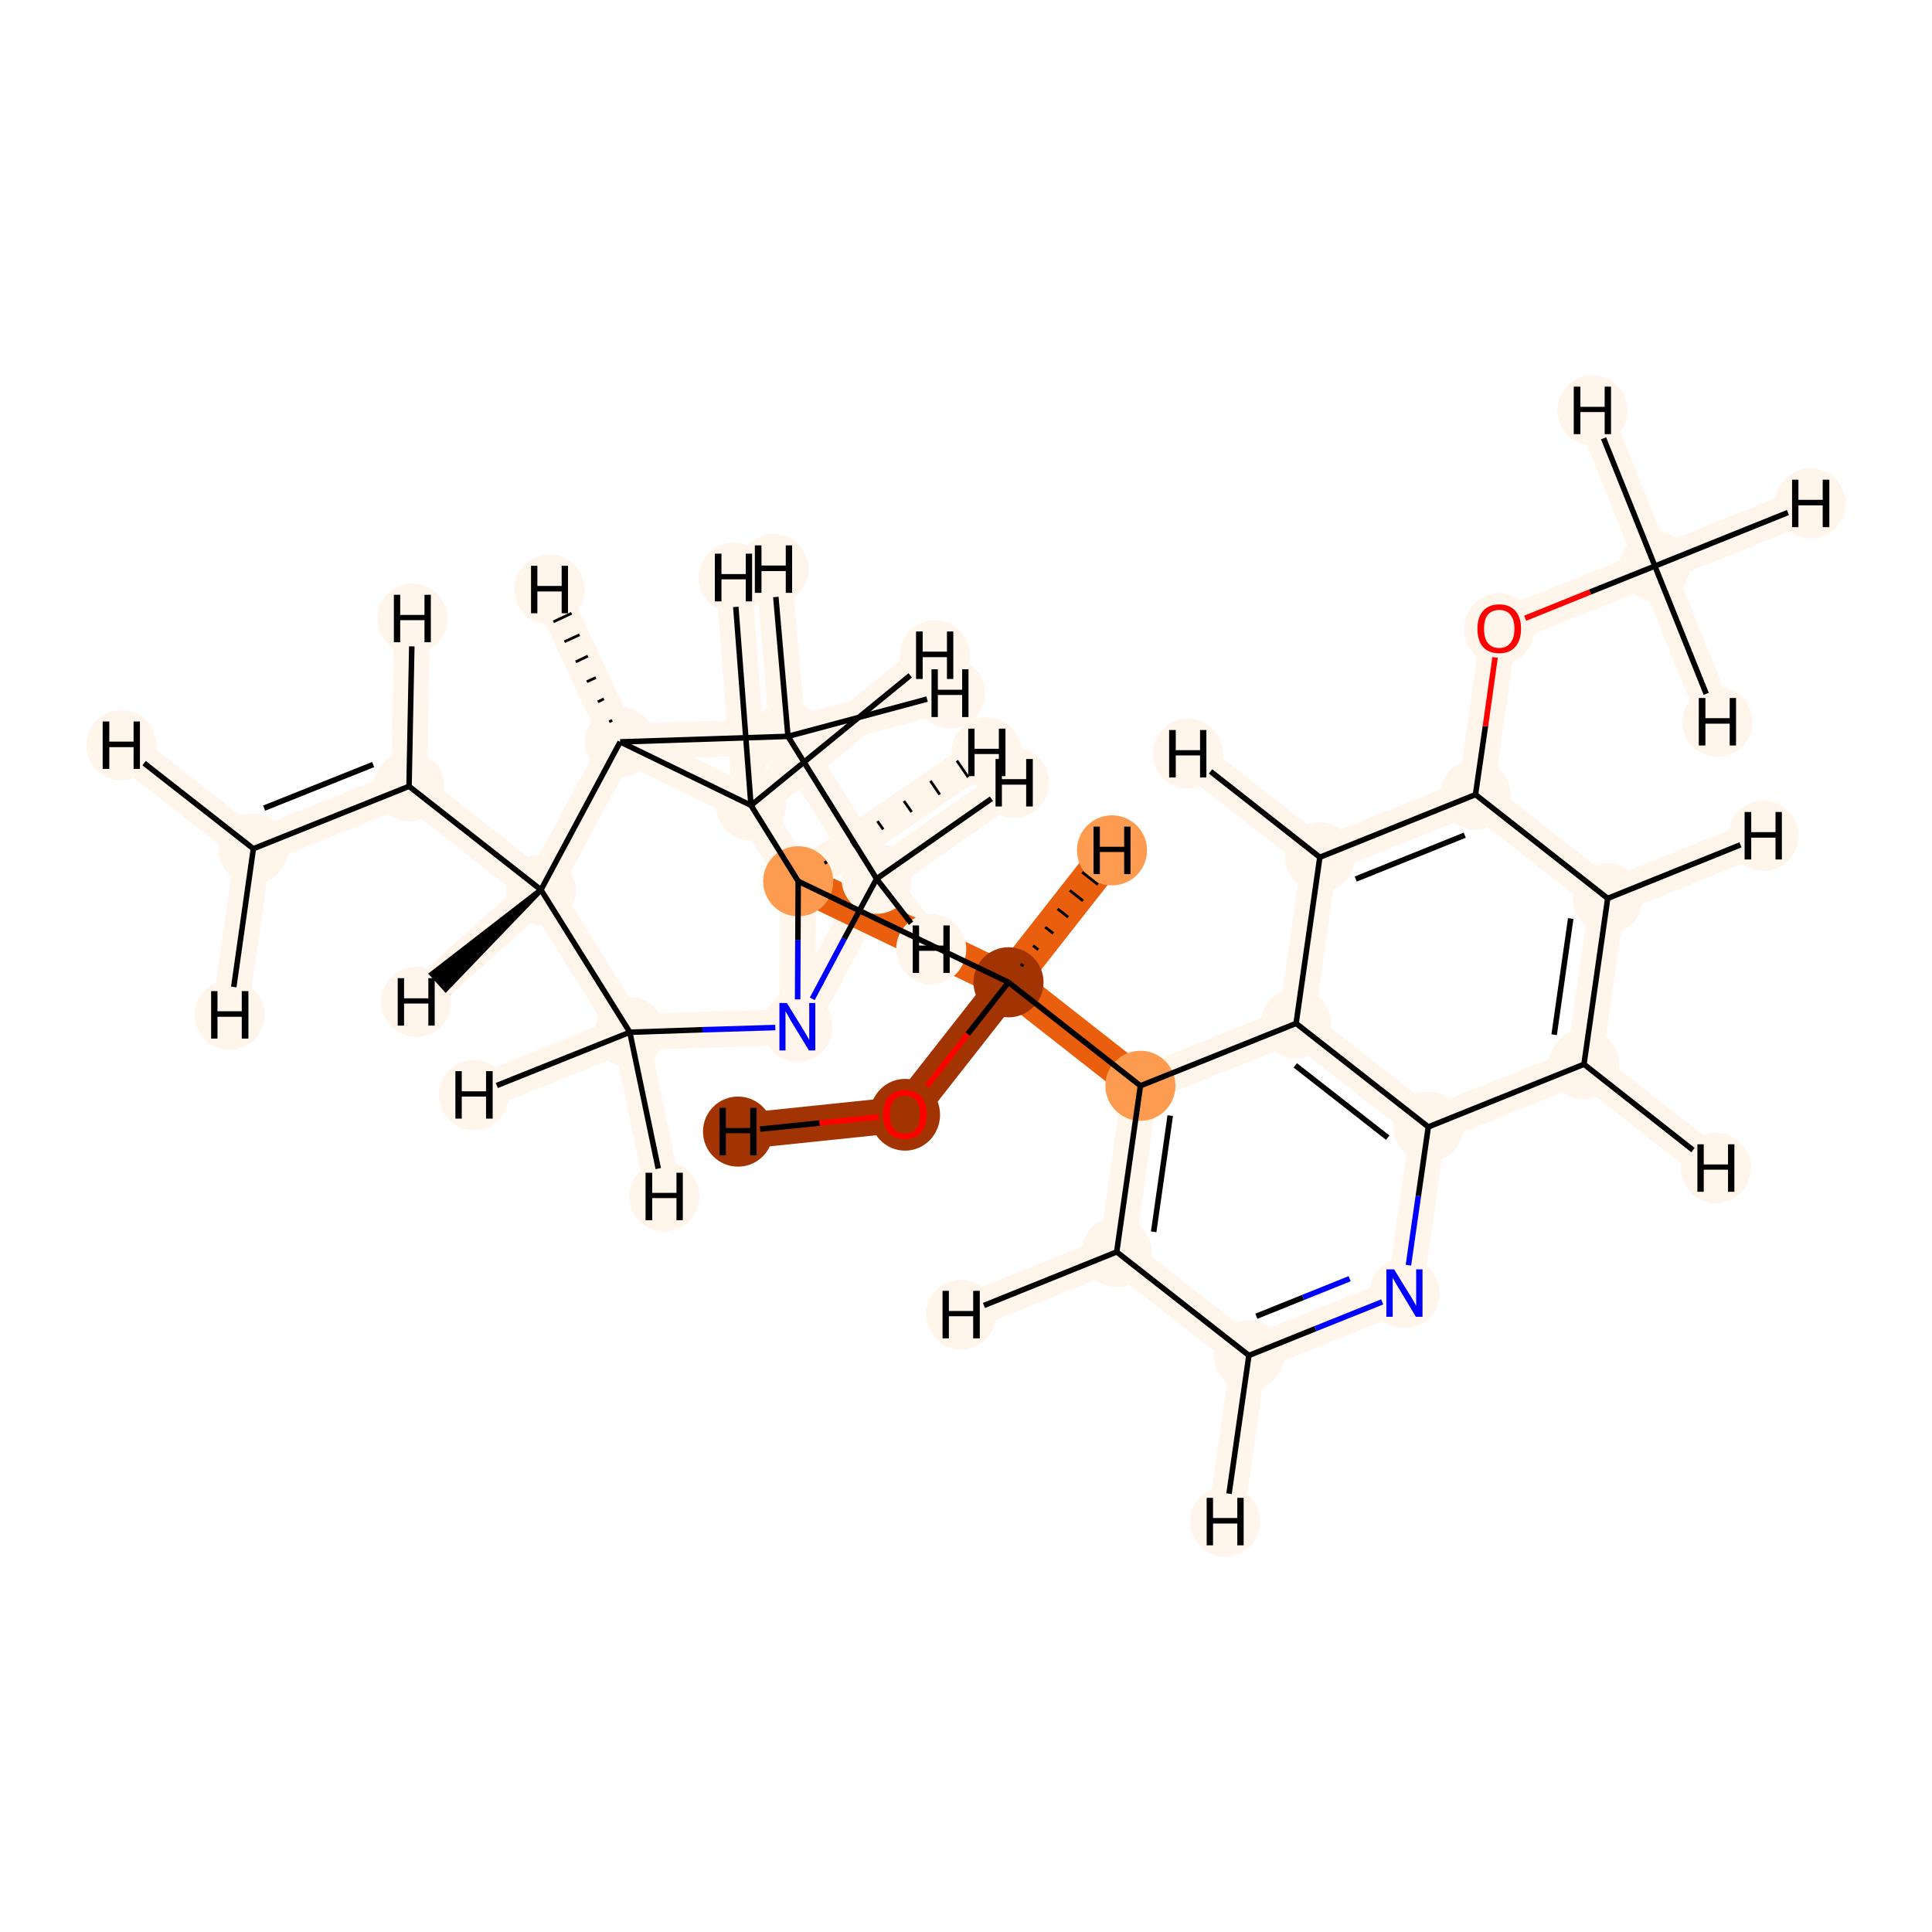 <?xml version='1.0' encoding='iso-8859-1'?>
<svg version='1.1' baseProfile='full'
              xmlns='http://www.w3.org/2000/svg'
                      xmlns:rdkit='http://www.rdkit.org/xml'
                      xmlns:xlink='http://www.w3.org/1999/xlink'
                  xml:space='preserve'
width='700px' height='700px' viewBox='0 0 700 700'>
<!-- END OF HEADER -->
<rect style='opacity:1.0;fill:#FFFFFF;stroke:none' width='700.0' height='700.0' x='0.0' y='0.0'> </rect>
<path d='M 91.8,307.5 L 148.2,284.9' style='fill:none;fill-rule:evenodd;stroke:#FFF5EB;stroke-width:13.0px;stroke-linecap:butt;stroke-linejoin:miter;stroke-opacity:1' />
<path d='M 91.8,307.5 L 44.0,270.0' style='fill:none;fill-rule:evenodd;stroke:#FFF5EB;stroke-width:13.0px;stroke-linecap:butt;stroke-linejoin:miter;stroke-opacity:1' />
<path d='M 91.8,307.5 L 83.2,367.7' style='fill:none;fill-rule:evenodd;stroke:#FFF5EB;stroke-width:13.0px;stroke-linecap:butt;stroke-linejoin:miter;stroke-opacity:1' />
<path d='M 148.2,284.9 L 196.0,322.4' style='fill:none;fill-rule:evenodd;stroke:#FFF5EB;stroke-width:13.0px;stroke-linecap:butt;stroke-linejoin:miter;stroke-opacity:1' />
<path d='M 148.2,284.9 L 149.4,224.1' style='fill:none;fill-rule:evenodd;stroke:#FFF5EB;stroke-width:13.0px;stroke-linecap:butt;stroke-linejoin:miter;stroke-opacity:1' />
<path d='M 196.0,322.4 L 228.2,374.0' style='fill:none;fill-rule:evenodd;stroke:#FFF5EB;stroke-width:13.0px;stroke-linecap:butt;stroke-linejoin:miter;stroke-opacity:1' />
<path d='M 196.0,322.4 L 224.7,268.8' style='fill:none;fill-rule:evenodd;stroke:#FFF5EB;stroke-width:13.0px;stroke-linecap:butt;stroke-linejoin:miter;stroke-opacity:1' />
<path d='M 196.0,322.4 L 150.8,363.0' style='fill:none;fill-rule:evenodd;stroke:#FFF5EB;stroke-width:13.0px;stroke-linecap:butt;stroke-linejoin:miter;stroke-opacity:1' />
<path d='M 228.2,374.0 L 288.9,372.0' style='fill:none;fill-rule:evenodd;stroke:#FFF5EB;stroke-width:13.0px;stroke-linecap:butt;stroke-linejoin:miter;stroke-opacity:1' />
<path d='M 228.2,374.0 L 171.7,396.7' style='fill:none;fill-rule:evenodd;stroke:#FFF5EB;stroke-width:13.0px;stroke-linecap:butt;stroke-linejoin:miter;stroke-opacity:1' />
<path d='M 228.2,374.0 L 240.7,433.5' style='fill:none;fill-rule:evenodd;stroke:#FFF5EB;stroke-width:13.0px;stroke-linecap:butt;stroke-linejoin:miter;stroke-opacity:1' />
<path d='M 288.9,372.0 L 317.6,318.4' style='fill:none;fill-rule:evenodd;stroke:#FFF5EB;stroke-width:13.0px;stroke-linecap:butt;stroke-linejoin:miter;stroke-opacity:1' />
<path d='M 288.9,372.0 L 289.2,319.3' style='fill:none;fill-rule:evenodd;stroke:#FFF5EB;stroke-width:13.0px;stroke-linecap:butt;stroke-linejoin:miter;stroke-opacity:1' />
<path d='M 317.6,318.4 L 285.5,266.8' style='fill:none;fill-rule:evenodd;stroke:#FFF5EB;stroke-width:13.0px;stroke-linecap:butt;stroke-linejoin:miter;stroke-opacity:1' />
<path d='M 317.6,318.4 L 337.4,343.9' style='fill:none;fill-rule:evenodd;stroke:#FFF5EB;stroke-width:13.0px;stroke-linecap:butt;stroke-linejoin:miter;stroke-opacity:1' />
<path d='M 317.6,318.4 L 367.4,283.6' style='fill:none;fill-rule:evenodd;stroke:#FFF5EB;stroke-width:13.0px;stroke-linecap:butt;stroke-linejoin:miter;stroke-opacity:1' />
<path d='M 285.5,266.8 L 224.7,268.8' style='fill:none;fill-rule:evenodd;stroke:#FFF5EB;stroke-width:13.0px;stroke-linecap:butt;stroke-linejoin:miter;stroke-opacity:1' />
<path d='M 285.5,266.8 L 344.2,251.2' style='fill:none;fill-rule:evenodd;stroke:#FFF5EB;stroke-width:13.0px;stroke-linecap:butt;stroke-linejoin:miter;stroke-opacity:1' />
<path d='M 285.5,266.8 L 280.3,206.2' style='fill:none;fill-rule:evenodd;stroke:#FFF5EB;stroke-width:13.0px;stroke-linecap:butt;stroke-linejoin:miter;stroke-opacity:1' />
<path d='M 224.7,268.8 L 272.1,291.8' style='fill:none;fill-rule:evenodd;stroke:#FFF5EB;stroke-width:13.0px;stroke-linecap:butt;stroke-linejoin:miter;stroke-opacity:1' />
<path d='M 224.7,268.8 L 199.1,213.6' style='fill:none;fill-rule:evenodd;stroke:#FFF5EB;stroke-width:13.0px;stroke-linecap:butt;stroke-linejoin:miter;stroke-opacity:1' />
<path d='M 272.1,291.8 L 289.2,319.3' style='fill:none;fill-rule:evenodd;stroke:#FFF5EB;stroke-width:13.0px;stroke-linecap:butt;stroke-linejoin:miter;stroke-opacity:1' />
<path d='M 272.1,291.8 L 338.7,237.4' style='fill:none;fill-rule:evenodd;stroke:#FFF5EB;stroke-width:13.0px;stroke-linecap:butt;stroke-linejoin:miter;stroke-opacity:1' />
<path d='M 272.1,291.8 L 265.8,209.3' style='fill:none;fill-rule:evenodd;stroke:#FFF5EB;stroke-width:13.0px;stroke-linecap:butt;stroke-linejoin:miter;stroke-opacity:1' />
<path d='M 289.2,319.3 L 365.4,355.9' style='fill:none;fill-rule:evenodd;stroke:#E95F0D;stroke-width:13.0px;stroke-linecap:butt;stroke-linejoin:miter;stroke-opacity:1' />
<path d='M 289.2,319.3 L 357.5,272.6' style='fill:none;fill-rule:evenodd;stroke:#FFF5EB;stroke-width:13.0px;stroke-linecap:butt;stroke-linejoin:miter;stroke-opacity:1' />
<path d='M 365.4,355.9 L 413.2,393.4' style='fill:none;fill-rule:evenodd;stroke:#E95F0D;stroke-width:13.0px;stroke-linecap:butt;stroke-linejoin:miter;stroke-opacity:1' />
<path d='M 365.4,355.9 L 327.9,403.7' style='fill:none;fill-rule:evenodd;stroke:#A23403;stroke-width:13.0px;stroke-linecap:butt;stroke-linejoin:miter;stroke-opacity:1' />
<path d='M 365.4,355.9 L 402.9,308.1' style='fill:none;fill-rule:evenodd;stroke:#E95F0D;stroke-width:13.0px;stroke-linecap:butt;stroke-linejoin:miter;stroke-opacity:1' />
<path d='M 413.2,393.4 L 404.6,453.6' style='fill:none;fill-rule:evenodd;stroke:#FFF5EB;stroke-width:13.0px;stroke-linecap:butt;stroke-linejoin:miter;stroke-opacity:1' />
<path d='M 413.2,393.4 L 469.6,370.8' style='fill:none;fill-rule:evenodd;stroke:#FFF5EB;stroke-width:13.0px;stroke-linecap:butt;stroke-linejoin:miter;stroke-opacity:1' />
<path d='M 404.6,453.6 L 452.5,491.1' style='fill:none;fill-rule:evenodd;stroke:#FFF5EB;stroke-width:13.0px;stroke-linecap:butt;stroke-linejoin:miter;stroke-opacity:1' />
<path d='M 404.6,453.6 L 348.2,476.3' style='fill:none;fill-rule:evenodd;stroke:#FFF5EB;stroke-width:13.0px;stroke-linecap:butt;stroke-linejoin:miter;stroke-opacity:1' />
<path d='M 452.5,491.1 L 508.9,468.5' style='fill:none;fill-rule:evenodd;stroke:#FFF5EB;stroke-width:13.0px;stroke-linecap:butt;stroke-linejoin:miter;stroke-opacity:1' />
<path d='M 452.5,491.1 L 443.9,551.3' style='fill:none;fill-rule:evenodd;stroke:#FFF5EB;stroke-width:13.0px;stroke-linecap:butt;stroke-linejoin:miter;stroke-opacity:1' />
<path d='M 508.9,468.5 L 517.5,408.3' style='fill:none;fill-rule:evenodd;stroke:#FFF5EB;stroke-width:13.0px;stroke-linecap:butt;stroke-linejoin:miter;stroke-opacity:1' />
<path d='M 517.5,408.3 L 469.6,370.8' style='fill:none;fill-rule:evenodd;stroke:#FFF5EB;stroke-width:13.0px;stroke-linecap:butt;stroke-linejoin:miter;stroke-opacity:1' />
<path d='M 517.5,408.3 L 573.9,385.6' style='fill:none;fill-rule:evenodd;stroke:#FFF5EB;stroke-width:13.0px;stroke-linecap:butt;stroke-linejoin:miter;stroke-opacity:1' />
<path d='M 469.6,370.8 L 478.2,310.6' style='fill:none;fill-rule:evenodd;stroke:#FFF5EB;stroke-width:13.0px;stroke-linecap:butt;stroke-linejoin:miter;stroke-opacity:1' />
<path d='M 478.2,310.6 L 534.6,287.9' style='fill:none;fill-rule:evenodd;stroke:#FFF5EB;stroke-width:13.0px;stroke-linecap:butt;stroke-linejoin:miter;stroke-opacity:1' />
<path d='M 478.2,310.6 L 430.4,273.1' style='fill:none;fill-rule:evenodd;stroke:#FFF5EB;stroke-width:13.0px;stroke-linecap:butt;stroke-linejoin:miter;stroke-opacity:1' />
<path d='M 534.6,287.9 L 543.2,227.7' style='fill:none;fill-rule:evenodd;stroke:#FFF5EB;stroke-width:13.0px;stroke-linecap:butt;stroke-linejoin:miter;stroke-opacity:1' />
<path d='M 534.6,287.9 L 582.5,325.5' style='fill:none;fill-rule:evenodd;stroke:#FFF5EB;stroke-width:13.0px;stroke-linecap:butt;stroke-linejoin:miter;stroke-opacity:1' />
<path d='M 543.2,227.7 L 599.6,205.1' style='fill:none;fill-rule:evenodd;stroke:#FFF5EB;stroke-width:13.0px;stroke-linecap:butt;stroke-linejoin:miter;stroke-opacity:1' />
<path d='M 599.6,205.1 L 656.0,182.4' style='fill:none;fill-rule:evenodd;stroke:#FFF5EB;stroke-width:13.0px;stroke-linecap:butt;stroke-linejoin:miter;stroke-opacity:1' />
<path d='M 599.6,205.1 L 577.0,148.7' style='fill:none;fill-rule:evenodd;stroke:#FFF5EB;stroke-width:13.0px;stroke-linecap:butt;stroke-linejoin:miter;stroke-opacity:1' />
<path d='M 599.6,205.1 L 622.3,261.5' style='fill:none;fill-rule:evenodd;stroke:#FFF5EB;stroke-width:13.0px;stroke-linecap:butt;stroke-linejoin:miter;stroke-opacity:1' />
<path d='M 582.5,325.5 L 573.9,385.6' style='fill:none;fill-rule:evenodd;stroke:#FFF5EB;stroke-width:13.0px;stroke-linecap:butt;stroke-linejoin:miter;stroke-opacity:1' />
<path d='M 582.5,325.5 L 638.9,302.8' style='fill:none;fill-rule:evenodd;stroke:#FFF5EB;stroke-width:13.0px;stroke-linecap:butt;stroke-linejoin:miter;stroke-opacity:1' />
<path d='M 573.9,385.6 L 621.7,423.2' style='fill:none;fill-rule:evenodd;stroke:#FFF5EB;stroke-width:13.0px;stroke-linecap:butt;stroke-linejoin:miter;stroke-opacity:1' />
<path d='M 327.9,403.7 L 267.4,410.0' style='fill:none;fill-rule:evenodd;stroke:#A23403;stroke-width:13.0px;stroke-linecap:butt;stroke-linejoin:miter;stroke-opacity:1' />
<ellipse cx='91.8' cy='307.5' rx='12.2' ry='12.2'  style='fill:#FFF5EB;fill-rule:evenodd;stroke:#FFF5EB;stroke-width:1.0px;stroke-linecap:butt;stroke-linejoin:miter;stroke-opacity:1' />
<ellipse cx='148.2' cy='284.9' rx='12.2' ry='12.2'  style='fill:#FFF5EB;fill-rule:evenodd;stroke:#FFF5EB;stroke-width:1.0px;stroke-linecap:butt;stroke-linejoin:miter;stroke-opacity:1' />
<ellipse cx='196.0' cy='322.4' rx='12.2' ry='12.2'  style='fill:#FFF5EB;fill-rule:evenodd;stroke:#FFF5EB;stroke-width:1.0px;stroke-linecap:butt;stroke-linejoin:miter;stroke-opacity:1' />
<ellipse cx='228.2' cy='374.0' rx='12.2' ry='12.2'  style='fill:#FFF5EB;fill-rule:evenodd;stroke:#FFF5EB;stroke-width:1.0px;stroke-linecap:butt;stroke-linejoin:miter;stroke-opacity:1' />
<ellipse cx='288.9' cy='372.0' rx='12.2' ry='12.2'  style='fill:#FFF5EB;fill-rule:evenodd;stroke:#FFF5EB;stroke-width:1.0px;stroke-linecap:butt;stroke-linejoin:miter;stroke-opacity:1' />
<ellipse cx='317.6' cy='318.4' rx='12.2' ry='12.2'  style='fill:#FFF5EB;fill-rule:evenodd;stroke:#FFF5EB;stroke-width:1.0px;stroke-linecap:butt;stroke-linejoin:miter;stroke-opacity:1' />
<ellipse cx='285.5' cy='266.8' rx='12.2' ry='12.2'  style='fill:#FFF5EB;fill-rule:evenodd;stroke:#FFF5EB;stroke-width:1.0px;stroke-linecap:butt;stroke-linejoin:miter;stroke-opacity:1' />
<ellipse cx='224.7' cy='268.8' rx='12.2' ry='12.2'  style='fill:#FFF5EB;fill-rule:evenodd;stroke:#FFF5EB;stroke-width:1.0px;stroke-linecap:butt;stroke-linejoin:miter;stroke-opacity:1' />
<ellipse cx='272.1' cy='291.8' rx='12.2' ry='12.2'  style='fill:#FFF5EB;fill-rule:evenodd;stroke:#FFF5EB;stroke-width:1.0px;stroke-linecap:butt;stroke-linejoin:miter;stroke-opacity:1' />
<ellipse cx='289.2' cy='319.3' rx='12.2' ry='12.2'  style='fill:#FD9C51;fill-rule:evenodd;stroke:#FD9C51;stroke-width:1.0px;stroke-linecap:butt;stroke-linejoin:miter;stroke-opacity:1' />
<ellipse cx='365.4' cy='355.9' rx='12.2' ry='12.2'  style='fill:#A23403;fill-rule:evenodd;stroke:#A23403;stroke-width:1.0px;stroke-linecap:butt;stroke-linejoin:miter;stroke-opacity:1' />
<ellipse cx='413.2' cy='393.4' rx='12.2' ry='12.2'  style='fill:#FD9C51;fill-rule:evenodd;stroke:#FD9C51;stroke-width:1.0px;stroke-linecap:butt;stroke-linejoin:miter;stroke-opacity:1' />
<ellipse cx='404.6' cy='453.6' rx='12.2' ry='12.2'  style='fill:#FFF5EB;fill-rule:evenodd;stroke:#FFF5EB;stroke-width:1.0px;stroke-linecap:butt;stroke-linejoin:miter;stroke-opacity:1' />
<ellipse cx='452.5' cy='491.1' rx='12.2' ry='12.2'  style='fill:#FFF5EB;fill-rule:evenodd;stroke:#FFF5EB;stroke-width:1.0px;stroke-linecap:butt;stroke-linejoin:miter;stroke-opacity:1' />
<ellipse cx='508.9' cy='468.5' rx='12.2' ry='12.2'  style='fill:#FFF5EB;fill-rule:evenodd;stroke:#FFF5EB;stroke-width:1.0px;stroke-linecap:butt;stroke-linejoin:miter;stroke-opacity:1' />
<ellipse cx='517.5' cy='408.3' rx='12.2' ry='12.2'  style='fill:#FFF5EB;fill-rule:evenodd;stroke:#FFF5EB;stroke-width:1.0px;stroke-linecap:butt;stroke-linejoin:miter;stroke-opacity:1' />
<ellipse cx='469.6' cy='370.8' rx='12.2' ry='12.2'  style='fill:#FFF5EB;fill-rule:evenodd;stroke:#FFF5EB;stroke-width:1.0px;stroke-linecap:butt;stroke-linejoin:miter;stroke-opacity:1' />
<ellipse cx='478.2' cy='310.6' rx='12.2' ry='12.2'  style='fill:#FFF5EB;fill-rule:evenodd;stroke:#FFF5EB;stroke-width:1.0px;stroke-linecap:butt;stroke-linejoin:miter;stroke-opacity:1' />
<ellipse cx='534.6' cy='287.9' rx='12.2' ry='12.2'  style='fill:#FFF5EB;fill-rule:evenodd;stroke:#FFF5EB;stroke-width:1.0px;stroke-linecap:butt;stroke-linejoin:miter;stroke-opacity:1' />
<ellipse cx='543.2' cy='227.9' rx='12.2' ry='12.5'  style='fill:#FFF5EB;fill-rule:evenodd;stroke:#FFF5EB;stroke-width:1.0px;stroke-linecap:butt;stroke-linejoin:miter;stroke-opacity:1' />
<ellipse cx='599.6' cy='205.1' rx='12.2' ry='12.2'  style='fill:#FFF5EB;fill-rule:evenodd;stroke:#FFF5EB;stroke-width:1.0px;stroke-linecap:butt;stroke-linejoin:miter;stroke-opacity:1' />
<ellipse cx='582.5' cy='325.5' rx='12.2' ry='12.2'  style='fill:#FFF5EB;fill-rule:evenodd;stroke:#FFF5EB;stroke-width:1.0px;stroke-linecap:butt;stroke-linejoin:miter;stroke-opacity:1' />
<ellipse cx='573.9' cy='385.6' rx='12.2' ry='12.2'  style='fill:#FFF5EB;fill-rule:evenodd;stroke:#FFF5EB;stroke-width:1.0px;stroke-linecap:butt;stroke-linejoin:miter;stroke-opacity:1' />
<ellipse cx='327.9' cy='403.9' rx='12.2' ry='12.5'  style='fill:#A23403;fill-rule:evenodd;stroke:#A23403;stroke-width:1.0px;stroke-linecap:butt;stroke-linejoin:miter;stroke-opacity:1' />
<ellipse cx='44.0' cy='270.0' rx='12.2' ry='12.2'  style='fill:#FFF5EB;fill-rule:evenodd;stroke:#FFF5EB;stroke-width:1.0px;stroke-linecap:butt;stroke-linejoin:miter;stroke-opacity:1' />
<ellipse cx='83.2' cy='367.7' rx='12.2' ry='12.2'  style='fill:#FFF5EB;fill-rule:evenodd;stroke:#FFF5EB;stroke-width:1.0px;stroke-linecap:butt;stroke-linejoin:miter;stroke-opacity:1' />
<ellipse cx='149.4' cy='224.1' rx='12.2' ry='12.2'  style='fill:#FFF5EB;fill-rule:evenodd;stroke:#FFF5EB;stroke-width:1.0px;stroke-linecap:butt;stroke-linejoin:miter;stroke-opacity:1' />
<ellipse cx='150.8' cy='363.0' rx='12.2' ry='12.2'  style='fill:#FFF5EB;fill-rule:evenodd;stroke:#FFF5EB;stroke-width:1.0px;stroke-linecap:butt;stroke-linejoin:miter;stroke-opacity:1' />
<ellipse cx='171.7' cy='396.7' rx='12.2' ry='12.2'  style='fill:#FFF5EB;fill-rule:evenodd;stroke:#FFF5EB;stroke-width:1.0px;stroke-linecap:butt;stroke-linejoin:miter;stroke-opacity:1' />
<ellipse cx='240.7' cy='433.5' rx='12.2' ry='12.2'  style='fill:#FFF5EB;fill-rule:evenodd;stroke:#FFF5EB;stroke-width:1.0px;stroke-linecap:butt;stroke-linejoin:miter;stroke-opacity:1' />
<ellipse cx='337.4' cy='343.9' rx='12.2' ry='12.2'  style='fill:#FFF5EB;fill-rule:evenodd;stroke:#FFF5EB;stroke-width:1.0px;stroke-linecap:butt;stroke-linejoin:miter;stroke-opacity:1' />
<ellipse cx='367.4' cy='283.6' rx='12.2' ry='12.2'  style='fill:#FFF5EB;fill-rule:evenodd;stroke:#FFF5EB;stroke-width:1.0px;stroke-linecap:butt;stroke-linejoin:miter;stroke-opacity:1' />
<ellipse cx='344.2' cy='251.2' rx='12.2' ry='12.2'  style='fill:#FFF5EB;fill-rule:evenodd;stroke:#FFF5EB;stroke-width:1.0px;stroke-linecap:butt;stroke-linejoin:miter;stroke-opacity:1' />
<ellipse cx='280.3' cy='206.2' rx='12.2' ry='12.2'  style='fill:#FFF5EB;fill-rule:evenodd;stroke:#FFF5EB;stroke-width:1.0px;stroke-linecap:butt;stroke-linejoin:miter;stroke-opacity:1' />
<ellipse cx='199.1' cy='213.6' rx='12.2' ry='12.2'  style='fill:#FFF5EB;fill-rule:evenodd;stroke:#FFF5EB;stroke-width:1.0px;stroke-linecap:butt;stroke-linejoin:miter;stroke-opacity:1' />
<ellipse cx='338.7' cy='237.4' rx='12.2' ry='12.2'  style='fill:#FFF5EB;fill-rule:evenodd;stroke:#FFF5EB;stroke-width:1.0px;stroke-linecap:butt;stroke-linejoin:miter;stroke-opacity:1' />
<ellipse cx='265.8' cy='209.3' rx='12.2' ry='12.2'  style='fill:#FFF5EB;fill-rule:evenodd;stroke:#FFF5EB;stroke-width:1.0px;stroke-linecap:butt;stroke-linejoin:miter;stroke-opacity:1' />
<ellipse cx='357.5' cy='272.6' rx='12.2' ry='12.2'  style='fill:#FFF5EB;fill-rule:evenodd;stroke:#FFF5EB;stroke-width:1.0px;stroke-linecap:butt;stroke-linejoin:miter;stroke-opacity:1' />
<ellipse cx='402.9' cy='308.1' rx='12.2' ry='12.2'  style='fill:#FD9C51;fill-rule:evenodd;stroke:#FD9C51;stroke-width:1.0px;stroke-linecap:butt;stroke-linejoin:miter;stroke-opacity:1' />
<ellipse cx='348.2' cy='476.3' rx='12.2' ry='12.2'  style='fill:#FFF5EB;fill-rule:evenodd;stroke:#FFF5EB;stroke-width:1.0px;stroke-linecap:butt;stroke-linejoin:miter;stroke-opacity:1' />
<ellipse cx='443.9' cy='551.3' rx='12.2' ry='12.2'  style='fill:#FFF5EB;fill-rule:evenodd;stroke:#FFF5EB;stroke-width:1.0px;stroke-linecap:butt;stroke-linejoin:miter;stroke-opacity:1' />
<ellipse cx='430.4' cy='273.1' rx='12.2' ry='12.2'  style='fill:#FFF5EB;fill-rule:evenodd;stroke:#FFF5EB;stroke-width:1.0px;stroke-linecap:butt;stroke-linejoin:miter;stroke-opacity:1' />
<ellipse cx='656.0' cy='182.4' rx='12.2' ry='12.2'  style='fill:#FFF5EB;fill-rule:evenodd;stroke:#FFF5EB;stroke-width:1.0px;stroke-linecap:butt;stroke-linejoin:miter;stroke-opacity:1' />
<ellipse cx='577.0' cy='148.7' rx='12.2' ry='12.2'  style='fill:#FFF5EB;fill-rule:evenodd;stroke:#FFF5EB;stroke-width:1.0px;stroke-linecap:butt;stroke-linejoin:miter;stroke-opacity:1' />
<ellipse cx='622.3' cy='261.5' rx='12.2' ry='12.2'  style='fill:#FFF5EB;fill-rule:evenodd;stroke:#FFF5EB;stroke-width:1.0px;stroke-linecap:butt;stroke-linejoin:miter;stroke-opacity:1' />
<ellipse cx='638.9' cy='302.8' rx='12.2' ry='12.2'  style='fill:#FFF5EB;fill-rule:evenodd;stroke:#FFF5EB;stroke-width:1.0px;stroke-linecap:butt;stroke-linejoin:miter;stroke-opacity:1' />
<ellipse cx='621.7' cy='423.2' rx='12.2' ry='12.2'  style='fill:#FFF5EB;fill-rule:evenodd;stroke:#FFF5EB;stroke-width:1.0px;stroke-linecap:butt;stroke-linejoin:miter;stroke-opacity:1' />
<ellipse cx='267.4' cy='410.0' rx='12.2' ry='12.2'  style='fill:#A23403;fill-rule:evenodd;stroke:#A23403;stroke-width:1.0px;stroke-linecap:butt;stroke-linejoin:miter;stroke-opacity:1' />
<path class='bond-0 atom-0 atom-1' d='M 91.8,307.5 L 148.2,284.9' style='fill:none;fill-rule:evenodd;stroke:#000000;stroke-width:2.0px;stroke-linecap:butt;stroke-linejoin:miter;stroke-opacity:1' />
<path class='bond-0 atom-0 atom-1' d='M 95.7,292.8 L 135.2,277.0' style='fill:none;fill-rule:evenodd;stroke:#000000;stroke-width:2.0px;stroke-linecap:butt;stroke-linejoin:miter;stroke-opacity:1' />
<path class='bond-27 atom-0 atom-24' d='M 91.8,307.5 L 52.2,276.5' style='fill:none;fill-rule:evenodd;stroke:#000000;stroke-width:2.0px;stroke-linecap:butt;stroke-linejoin:miter;stroke-opacity:1' />
<path class='bond-28 atom-0 atom-25' d='M 91.8,307.5 L 84.7,357.6' style='fill:none;fill-rule:evenodd;stroke:#000000;stroke-width:2.0px;stroke-linecap:butt;stroke-linejoin:miter;stroke-opacity:1' />
<path class='bond-1 atom-1 atom-2' d='M 148.2,284.9 L 196.0,322.4' style='fill:none;fill-rule:evenodd;stroke:#000000;stroke-width:2.0px;stroke-linecap:butt;stroke-linejoin:miter;stroke-opacity:1' />
<path class='bond-29 atom-1 atom-26' d='M 148.2,284.9 L 149.2,234.2' style='fill:none;fill-rule:evenodd;stroke:#000000;stroke-width:2.0px;stroke-linecap:butt;stroke-linejoin:miter;stroke-opacity:1' />
<path class='bond-2 atom-2 atom-3' d='M 196.0,322.4 L 228.2,374.0' style='fill:none;fill-rule:evenodd;stroke:#000000;stroke-width:2.0px;stroke-linecap:butt;stroke-linejoin:miter;stroke-opacity:1' />
<path class='bond-23 atom-7 atom-2' d='M 224.7,268.8 L 196.0,322.4' style='fill:none;fill-rule:evenodd;stroke:#000000;stroke-width:2.0px;stroke-linecap:butt;stroke-linejoin:miter;stroke-opacity:1' />
<path class='bond-30 atom-2 atom-27' d='M 196.0,322.4 L 156.6,352.9 L 161.5,358.3 Z' style='fill:#000000;fill-rule:evenodd;fill-opacity:1;stroke:#000000;stroke-width:2.0px;stroke-linecap:butt;stroke-linejoin:miter;stroke-opacity:1;' />
<path class='bond-3 atom-3 atom-4' d='M 228.2,374.0 L 254.5,373.1' style='fill:none;fill-rule:evenodd;stroke:#000000;stroke-width:2.0px;stroke-linecap:butt;stroke-linejoin:miter;stroke-opacity:1' />
<path class='bond-3 atom-3 atom-4' d='M 254.5,373.1 L 280.9,372.3' style='fill:none;fill-rule:evenodd;stroke:#0000FF;stroke-width:2.0px;stroke-linecap:butt;stroke-linejoin:miter;stroke-opacity:1' />
<path class='bond-31 atom-3 atom-28' d='M 228.2,374.0 L 180.0,393.3' style='fill:none;fill-rule:evenodd;stroke:#000000;stroke-width:2.0px;stroke-linecap:butt;stroke-linejoin:miter;stroke-opacity:1' />
<path class='bond-32 atom-3 atom-29' d='M 228.2,374.0 L 238.5,423.4' style='fill:none;fill-rule:evenodd;stroke:#000000;stroke-width:2.0px;stroke-linecap:butt;stroke-linejoin:miter;stroke-opacity:1' />
<path class='bond-4 atom-4 atom-5' d='M 294.3,361.9 L 305.9,340.1' style='fill:none;fill-rule:evenodd;stroke:#0000FF;stroke-width:2.0px;stroke-linecap:butt;stroke-linejoin:miter;stroke-opacity:1' />
<path class='bond-4 atom-4 atom-5' d='M 305.9,340.1 L 317.6,318.4' style='fill:none;fill-rule:evenodd;stroke:#000000;stroke-width:2.0px;stroke-linecap:butt;stroke-linejoin:miter;stroke-opacity:1' />
<path class='bond-25 atom-9 atom-4' d='M 289.2,319.3 L 289.1,340.7' style='fill:none;fill-rule:evenodd;stroke:#000000;stroke-width:2.0px;stroke-linecap:butt;stroke-linejoin:miter;stroke-opacity:1' />
<path class='bond-25 atom-9 atom-4' d='M 289.1,340.7 L 289.0,362.1' style='fill:none;fill-rule:evenodd;stroke:#0000FF;stroke-width:2.0px;stroke-linecap:butt;stroke-linejoin:miter;stroke-opacity:1' />
<path class='bond-5 atom-5 atom-6' d='M 317.6,318.4 L 285.5,266.8' style='fill:none;fill-rule:evenodd;stroke:#000000;stroke-width:2.0px;stroke-linecap:butt;stroke-linejoin:miter;stroke-opacity:1' />
<path class='bond-33 atom-5 atom-30' d='M 317.6,318.4 L 330.1,334.5' style='fill:none;fill-rule:evenodd;stroke:#000000;stroke-width:2.0px;stroke-linecap:butt;stroke-linejoin:miter;stroke-opacity:1' />
<path class='bond-34 atom-5 atom-31' d='M 317.6,318.4 L 359.2,289.4' style='fill:none;fill-rule:evenodd;stroke:#000000;stroke-width:2.0px;stroke-linecap:butt;stroke-linejoin:miter;stroke-opacity:1' />
<path class='bond-6 atom-6 atom-7' d='M 285.5,266.8 L 224.7,268.8' style='fill:none;fill-rule:evenodd;stroke:#000000;stroke-width:2.0px;stroke-linecap:butt;stroke-linejoin:miter;stroke-opacity:1' />
<path class='bond-35 atom-6 atom-32' d='M 285.5,266.8 L 335.9,253.3' style='fill:none;fill-rule:evenodd;stroke:#000000;stroke-width:2.0px;stroke-linecap:butt;stroke-linejoin:miter;stroke-opacity:1' />
<path class='bond-36 atom-6 atom-33' d='M 285.5,266.8 L 281.1,216.3' style='fill:none;fill-rule:evenodd;stroke:#000000;stroke-width:2.0px;stroke-linecap:butt;stroke-linejoin:miter;stroke-opacity:1' />
<path class='bond-7 atom-7 atom-8' d='M 224.7,268.8 L 272.1,291.8' style='fill:none;fill-rule:evenodd;stroke:#000000;stroke-width:2.0px;stroke-linecap:butt;stroke-linejoin:miter;stroke-opacity:1' />
<path class='bond-37 atom-7 atom-34' d='M 221.8,261.0 L 220.7,261.5' style='fill:none;fill-rule:evenodd;stroke:#000000;stroke-width:1.0px;stroke-linecap:butt;stroke-linejoin:miter;stroke-opacity:1' />
<path class='bond-37 atom-7 atom-34' d='M 218.8,253.2 L 216.6,254.3' style='fill:none;fill-rule:evenodd;stroke:#000000;stroke-width:1.0px;stroke-linecap:butt;stroke-linejoin:miter;stroke-opacity:1' />
<path class='bond-37 atom-7 atom-34' d='M 215.9,245.5 L 212.6,247.0' style='fill:none;fill-rule:evenodd;stroke:#000000;stroke-width:1.0px;stroke-linecap:butt;stroke-linejoin:miter;stroke-opacity:1' />
<path class='bond-37 atom-7 atom-34' d='M 213.0,237.7 L 208.6,239.8' style='fill:none;fill-rule:evenodd;stroke:#000000;stroke-width:1.0px;stroke-linecap:butt;stroke-linejoin:miter;stroke-opacity:1' />
<path class='bond-37 atom-7 atom-34' d='M 210.0,230.0 L 204.5,232.5' style='fill:none;fill-rule:evenodd;stroke:#000000;stroke-width:1.0px;stroke-linecap:butt;stroke-linejoin:miter;stroke-opacity:1' />
<path class='bond-37 atom-7 atom-34' d='M 207.1,222.2 L 200.5,225.3' style='fill:none;fill-rule:evenodd;stroke:#000000;stroke-width:1.0px;stroke-linecap:butt;stroke-linejoin:miter;stroke-opacity:1' />
<path class='bond-8 atom-8 atom-9' d='M 272.1,291.8 L 289.2,319.3' style='fill:none;fill-rule:evenodd;stroke:#000000;stroke-width:2.0px;stroke-linecap:butt;stroke-linejoin:miter;stroke-opacity:1' />
<path class='bond-38 atom-8 atom-35' d='M 272.1,291.8 L 329.8,244.7' style='fill:none;fill-rule:evenodd;stroke:#000000;stroke-width:2.0px;stroke-linecap:butt;stroke-linejoin:miter;stroke-opacity:1' />
<path class='bond-39 atom-8 atom-36' d='M 272.1,291.8 L 266.6,219.9' style='fill:none;fill-rule:evenodd;stroke:#000000;stroke-width:2.0px;stroke-linecap:butt;stroke-linejoin:miter;stroke-opacity:1' />
<path class='bond-9 atom-9 atom-10' d='M 289.2,319.3 L 365.4,355.9' style='fill:none;fill-rule:evenodd;stroke:#000000;stroke-width:2.0px;stroke-linecap:butt;stroke-linejoin:miter;stroke-opacity:1' />
<path class='bond-40 atom-9 atom-37' d='M 299.5,313.0 L 298.8,312.0' style='fill:none;fill-rule:evenodd;stroke:#000000;stroke-width:1.0px;stroke-linecap:butt;stroke-linejoin:miter;stroke-opacity:1' />
<path class='bond-40 atom-9 atom-37' d='M 309.7,306.8 L 308.4,304.7' style='fill:none;fill-rule:evenodd;stroke:#000000;stroke-width:1.0px;stroke-linecap:butt;stroke-linejoin:miter;stroke-opacity:1' />
<path class='bond-40 atom-9 atom-37' d='M 320.0,300.5 L 317.9,297.5' style='fill:none;fill-rule:evenodd;stroke:#000000;stroke-width:1.0px;stroke-linecap:butt;stroke-linejoin:miter;stroke-opacity:1' />
<path class='bond-40 atom-9 atom-37' d='M 330.3,294.2 L 327.5,290.2' style='fill:none;fill-rule:evenodd;stroke:#000000;stroke-width:1.0px;stroke-linecap:butt;stroke-linejoin:miter;stroke-opacity:1' />
<path class='bond-40 atom-9 atom-37' d='M 340.5,287.9 L 337.1,282.9' style='fill:none;fill-rule:evenodd;stroke:#000000;stroke-width:1.0px;stroke-linecap:butt;stroke-linejoin:miter;stroke-opacity:1' />
<path class='bond-40 atom-9 atom-37' d='M 350.8,281.6 L 346.7,275.6' style='fill:none;fill-rule:evenodd;stroke:#000000;stroke-width:1.0px;stroke-linecap:butt;stroke-linejoin:miter;stroke-opacity:1' />
<path class='bond-10 atom-10 atom-11' d='M 365.4,355.9 L 413.2,393.4' style='fill:none;fill-rule:evenodd;stroke:#000000;stroke-width:2.0px;stroke-linecap:butt;stroke-linejoin:miter;stroke-opacity:1' />
<path class='bond-22 atom-10 atom-23' d='M 365.4,355.9 L 350.6,374.7' style='fill:none;fill-rule:evenodd;stroke:#000000;stroke-width:2.0px;stroke-linecap:butt;stroke-linejoin:miter;stroke-opacity:1' />
<path class='bond-22 atom-10 atom-23' d='M 350.6,374.7 L 335.9,393.5' style='fill:none;fill-rule:evenodd;stroke:#FF0000;stroke-width:2.0px;stroke-linecap:butt;stroke-linejoin:miter;stroke-opacity:1' />
<path class='bond-41 atom-10 atom-38' d='M 370.8,350.0 L 369.8,349.3' style='fill:none;fill-rule:evenodd;stroke:#000000;stroke-width:1.0px;stroke-linecap:butt;stroke-linejoin:miter;stroke-opacity:1' />
<path class='bond-41 atom-10 atom-38' d='M 376.2,344.1 L 374.3,342.6' style='fill:none;fill-rule:evenodd;stroke:#000000;stroke-width:1.0px;stroke-linecap:butt;stroke-linejoin:miter;stroke-opacity:1' />
<path class='bond-41 atom-10 atom-38' d='M 381.6,338.2 L 378.7,335.9' style='fill:none;fill-rule:evenodd;stroke:#000000;stroke-width:1.0px;stroke-linecap:butt;stroke-linejoin:miter;stroke-opacity:1' />
<path class='bond-41 atom-10 atom-38' d='M 387.0,332.3 L 383.2,329.3' style='fill:none;fill-rule:evenodd;stroke:#000000;stroke-width:1.0px;stroke-linecap:butt;stroke-linejoin:miter;stroke-opacity:1' />
<path class='bond-41 atom-10 atom-38' d='M 392.4,326.4 L 387.6,322.6' style='fill:none;fill-rule:evenodd;stroke:#000000;stroke-width:1.0px;stroke-linecap:butt;stroke-linejoin:miter;stroke-opacity:1' />
<path class='bond-41 atom-10 atom-38' d='M 397.8,320.5 L 392.1,316.0' style='fill:none;fill-rule:evenodd;stroke:#000000;stroke-width:1.0px;stroke-linecap:butt;stroke-linejoin:miter;stroke-opacity:1' />
<path class='bond-11 atom-11 atom-12' d='M 413.2,393.4 L 404.6,453.6' style='fill:none;fill-rule:evenodd;stroke:#000000;stroke-width:2.0px;stroke-linecap:butt;stroke-linejoin:miter;stroke-opacity:1' />
<path class='bond-11 atom-11 atom-12' d='M 424.0,404.2 L 418.0,446.3' style='fill:none;fill-rule:evenodd;stroke:#000000;stroke-width:2.0px;stroke-linecap:butt;stroke-linejoin:miter;stroke-opacity:1' />
<path class='bond-24 atom-16 atom-11' d='M 469.6,370.8 L 413.2,393.4' style='fill:none;fill-rule:evenodd;stroke:#000000;stroke-width:2.0px;stroke-linecap:butt;stroke-linejoin:miter;stroke-opacity:1' />
<path class='bond-12 atom-12 atom-13' d='M 404.6,453.6 L 452.5,491.1' style='fill:none;fill-rule:evenodd;stroke:#000000;stroke-width:2.0px;stroke-linecap:butt;stroke-linejoin:miter;stroke-opacity:1' />
<path class='bond-42 atom-12 atom-39' d='M 404.6,453.6 L 356.5,473.0' style='fill:none;fill-rule:evenodd;stroke:#000000;stroke-width:2.0px;stroke-linecap:butt;stroke-linejoin:miter;stroke-opacity:1' />
<path class='bond-13 atom-13 atom-14' d='M 452.5,491.1 L 476.6,481.4' style='fill:none;fill-rule:evenodd;stroke:#000000;stroke-width:2.0px;stroke-linecap:butt;stroke-linejoin:miter;stroke-opacity:1' />
<path class='bond-13 atom-13 atom-14' d='M 476.6,481.4 L 500.8,471.7' style='fill:none;fill-rule:evenodd;stroke:#0000FF;stroke-width:2.0px;stroke-linecap:butt;stroke-linejoin:miter;stroke-opacity:1' />
<path class='bond-13 atom-13 atom-14' d='M 455.2,476.9 L 472.1,470.1' style='fill:none;fill-rule:evenodd;stroke:#000000;stroke-width:2.0px;stroke-linecap:butt;stroke-linejoin:miter;stroke-opacity:1' />
<path class='bond-13 atom-13 atom-14' d='M 472.1,470.1 L 489.0,463.3' style='fill:none;fill-rule:evenodd;stroke:#0000FF;stroke-width:2.0px;stroke-linecap:butt;stroke-linejoin:miter;stroke-opacity:1' />
<path class='bond-43 atom-13 atom-40' d='M 452.5,491.1 L 445.3,541.2' style='fill:none;fill-rule:evenodd;stroke:#000000;stroke-width:2.0px;stroke-linecap:butt;stroke-linejoin:miter;stroke-opacity:1' />
<path class='bond-14 atom-14 atom-15' d='M 510.3,458.4 L 513.9,433.3' style='fill:none;fill-rule:evenodd;stroke:#0000FF;stroke-width:2.0px;stroke-linecap:butt;stroke-linejoin:miter;stroke-opacity:1' />
<path class='bond-14 atom-14 atom-15' d='M 513.9,433.3 L 517.5,408.3' style='fill:none;fill-rule:evenodd;stroke:#000000;stroke-width:2.0px;stroke-linecap:butt;stroke-linejoin:miter;stroke-opacity:1' />
<path class='bond-15 atom-15 atom-16' d='M 517.5,408.3 L 469.6,370.8' style='fill:none;fill-rule:evenodd;stroke:#000000;stroke-width:2.0px;stroke-linecap:butt;stroke-linejoin:miter;stroke-opacity:1' />
<path class='bond-15 atom-15 atom-16' d='M 502.8,412.2 L 469.3,386.0' style='fill:none;fill-rule:evenodd;stroke:#000000;stroke-width:2.0px;stroke-linecap:butt;stroke-linejoin:miter;stroke-opacity:1' />
<path class='bond-26 atom-22 atom-15' d='M 573.9,385.6 L 517.5,408.3' style='fill:none;fill-rule:evenodd;stroke:#000000;stroke-width:2.0px;stroke-linecap:butt;stroke-linejoin:miter;stroke-opacity:1' />
<path class='bond-16 atom-16 atom-17' d='M 469.6,370.8 L 478.2,310.6' style='fill:none;fill-rule:evenodd;stroke:#000000;stroke-width:2.0px;stroke-linecap:butt;stroke-linejoin:miter;stroke-opacity:1' />
<path class='bond-17 atom-17 atom-18' d='M 478.2,310.6 L 534.6,287.9' style='fill:none;fill-rule:evenodd;stroke:#000000;stroke-width:2.0px;stroke-linecap:butt;stroke-linejoin:miter;stroke-opacity:1' />
<path class='bond-17 atom-17 atom-18' d='M 491.2,318.5 L 530.7,302.6' style='fill:none;fill-rule:evenodd;stroke:#000000;stroke-width:2.0px;stroke-linecap:butt;stroke-linejoin:miter;stroke-opacity:1' />
<path class='bond-44 atom-17 atom-41' d='M 478.2,310.6 L 438.6,279.5' style='fill:none;fill-rule:evenodd;stroke:#000000;stroke-width:2.0px;stroke-linecap:butt;stroke-linejoin:miter;stroke-opacity:1' />
<path class='bond-18 atom-18 atom-19' d='M 534.6,287.9 L 538.2,263.1' style='fill:none;fill-rule:evenodd;stroke:#000000;stroke-width:2.0px;stroke-linecap:butt;stroke-linejoin:miter;stroke-opacity:1' />
<path class='bond-18 atom-18 atom-19' d='M 538.2,263.1 L 541.7,238.2' style='fill:none;fill-rule:evenodd;stroke:#FF0000;stroke-width:2.0px;stroke-linecap:butt;stroke-linejoin:miter;stroke-opacity:1' />
<path class='bond-20 atom-18 atom-21' d='M 534.6,287.9 L 582.5,325.5' style='fill:none;fill-rule:evenodd;stroke:#000000;stroke-width:2.0px;stroke-linecap:butt;stroke-linejoin:miter;stroke-opacity:1' />
<path class='bond-19 atom-19 atom-20' d='M 552.6,224.0 L 576.1,214.5' style='fill:none;fill-rule:evenodd;stroke:#FF0000;stroke-width:2.0px;stroke-linecap:butt;stroke-linejoin:miter;stroke-opacity:1' />
<path class='bond-19 atom-19 atom-20' d='M 576.1,214.5 L 599.6,205.1' style='fill:none;fill-rule:evenodd;stroke:#000000;stroke-width:2.0px;stroke-linecap:butt;stroke-linejoin:miter;stroke-opacity:1' />
<path class='bond-45 atom-20 atom-42' d='M 599.6,205.1 L 647.8,185.7' style='fill:none;fill-rule:evenodd;stroke:#000000;stroke-width:2.0px;stroke-linecap:butt;stroke-linejoin:miter;stroke-opacity:1' />
<path class='bond-46 atom-20 atom-43' d='M 599.6,205.1 L 581.0,158.8' style='fill:none;fill-rule:evenodd;stroke:#000000;stroke-width:2.0px;stroke-linecap:butt;stroke-linejoin:miter;stroke-opacity:1' />
<path class='bond-47 atom-20 atom-44' d='M 599.6,205.1 L 618.2,251.4' style='fill:none;fill-rule:evenodd;stroke:#000000;stroke-width:2.0px;stroke-linecap:butt;stroke-linejoin:miter;stroke-opacity:1' />
<path class='bond-21 atom-21 atom-22' d='M 582.5,325.5 L 573.9,385.6' style='fill:none;fill-rule:evenodd;stroke:#000000;stroke-width:2.0px;stroke-linecap:butt;stroke-linejoin:miter;stroke-opacity:1' />
<path class='bond-21 atom-21 atom-22' d='M 569.1,332.8 L 563.1,374.9' style='fill:none;fill-rule:evenodd;stroke:#000000;stroke-width:2.0px;stroke-linecap:butt;stroke-linejoin:miter;stroke-opacity:1' />
<path class='bond-48 atom-21 atom-45' d='M 582.5,325.5 L 630.6,306.1' style='fill:none;fill-rule:evenodd;stroke:#000000;stroke-width:2.0px;stroke-linecap:butt;stroke-linejoin:miter;stroke-opacity:1' />
<path class='bond-49 atom-22 atom-46' d='M 573.9,385.6 L 613.4,416.7' style='fill:none;fill-rule:evenodd;stroke:#000000;stroke-width:2.0px;stroke-linecap:butt;stroke-linejoin:miter;stroke-opacity:1' />
<path class='bond-50 atom-23 atom-47' d='M 318.4,404.7 L 296.9,406.9' style='fill:none;fill-rule:evenodd;stroke:#FF0000;stroke-width:2.0px;stroke-linecap:butt;stroke-linejoin:miter;stroke-opacity:1' />
<path class='bond-50 atom-23 atom-47' d='M 296.9,406.9 L 275.4,409.1' style='fill:none;fill-rule:evenodd;stroke:#000000;stroke-width:2.0px;stroke-linecap:butt;stroke-linejoin:miter;stroke-opacity:1' />
<path  class='atom-4' d='M 285.1 363.4
L 290.7 372.5
Q 291.3 373.4, 292.2 375.0
Q 293.1 376.7, 293.2 376.8
L 293.2 363.4
L 295.4 363.4
L 295.4 380.6
L 293.1 380.6
L 287.0 370.6
Q 286.3 369.5, 285.6 368.1
Q 284.8 366.8, 284.6 366.4
L 284.6 380.6
L 282.4 380.6
L 282.4 363.4
L 285.1 363.4
' fill='#0000FF'/>
<path  class='atom-14' d='M 505.1 459.9
L 510.7 469.0
Q 511.3 469.9, 512.2 471.5
Q 513.1 473.1, 513.1 473.2
L 513.1 459.9
L 515.4 459.9
L 515.4 477.1
L 513.0 477.1
L 507.0 467.1
Q 506.3 466.0, 505.5 464.6
Q 504.8 463.3, 504.6 462.9
L 504.6 477.1
L 502.3 477.1
L 502.3 459.9
L 505.1 459.9
' fill='#0000FF'/>
<path  class='atom-19' d='M 535.3 227.8
Q 535.3 223.7, 537.3 221.4
Q 539.4 219.0, 543.2 219.0
Q 547.0 219.0, 549.1 221.4
Q 551.1 223.7, 551.1 227.8
Q 551.1 232.0, 549.0 234.4
Q 547.0 236.7, 543.2 236.7
Q 539.4 236.7, 537.3 234.4
Q 535.3 232.0, 535.3 227.8
M 543.2 234.8
Q 545.8 234.8, 547.2 233.0
Q 548.7 231.3, 548.7 227.8
Q 548.7 224.4, 547.2 222.7
Q 545.8 221.0, 543.2 221.0
Q 540.6 221.0, 539.1 222.7
Q 537.7 224.4, 537.7 227.8
Q 537.7 231.3, 539.1 233.0
Q 540.6 234.8, 543.2 234.8
' fill='#FF0000'/>
<path  class='atom-23' d='M 320.0 403.8
Q 320.0 399.7, 322.0 397.3
Q 324.0 395.0, 327.9 395.0
Q 331.7 395.0, 333.7 397.3
Q 335.8 399.7, 335.8 403.8
Q 335.8 408.0, 333.7 410.4
Q 331.6 412.7, 327.9 412.7
Q 324.1 412.7, 322.0 410.4
Q 320.0 408.0, 320.0 403.8
M 327.9 410.8
Q 330.5 410.8, 331.9 409.0
Q 333.3 407.2, 333.3 403.8
Q 333.3 400.4, 331.9 398.7
Q 330.5 397.0, 327.9 397.0
Q 325.2 397.0, 323.8 398.7
Q 322.4 400.4, 322.4 403.8
Q 322.4 407.3, 323.8 409.0
Q 325.2 410.8, 327.9 410.8
' fill='#FF0000'/>
<path  class='atom-24' d='M 37.2 261.4
L 39.6 261.4
L 39.6 268.7
L 48.4 268.7
L 48.4 261.4
L 50.7 261.4
L 50.7 278.6
L 48.4 278.6
L 48.4 270.7
L 39.6 270.7
L 39.6 278.6
L 37.2 278.6
L 37.2 261.4
' fill='#000000'/>
<path  class='atom-25' d='M 76.5 359.1
L 78.8 359.1
L 78.8 366.4
L 87.6 366.4
L 87.6 359.1
L 90.0 359.1
L 90.0 376.3
L 87.6 376.3
L 87.6 368.4
L 78.8 368.4
L 78.8 376.3
L 76.5 376.3
L 76.5 359.1
' fill='#000000'/>
<path  class='atom-26' d='M 142.7 215.5
L 145.0 215.5
L 145.0 222.8
L 153.8 222.8
L 153.8 215.5
L 156.1 215.5
L 156.1 232.7
L 153.8 232.7
L 153.8 224.7
L 145.0 224.7
L 145.0 232.7
L 142.7 232.7
L 142.7 215.5
' fill='#000000'/>
<path  class='atom-27' d='M 144.1 354.4
L 146.4 354.4
L 146.4 361.7
L 155.2 361.7
L 155.2 354.4
L 157.5 354.4
L 157.5 371.6
L 155.2 371.6
L 155.2 363.6
L 146.4 363.6
L 146.4 371.6
L 144.1 371.6
L 144.1 354.4
' fill='#000000'/>
<path  class='atom-28' d='M 165.0 388.1
L 167.3 388.1
L 167.3 395.4
L 176.1 395.4
L 176.1 388.1
L 178.5 388.1
L 178.5 405.3
L 176.1 405.3
L 176.1 397.3
L 167.3 397.3
L 167.3 405.3
L 165.0 405.3
L 165.0 388.1
' fill='#000000'/>
<path  class='atom-29' d='M 233.9 424.9
L 236.3 424.9
L 236.3 432.2
L 245.1 432.2
L 245.1 424.9
L 247.4 424.9
L 247.4 442.1
L 245.1 442.1
L 245.1 434.1
L 236.3 434.1
L 236.3 442.1
L 233.9 442.1
L 233.9 424.9
' fill='#000000'/>
<path  class='atom-30' d='M 330.7 335.3
L 333.0 335.3
L 333.0 342.6
L 341.8 342.6
L 341.8 335.3
L 344.1 335.3
L 344.1 352.5
L 341.8 352.5
L 341.8 344.5
L 333.0 344.5
L 333.0 352.5
L 330.7 352.5
L 330.7 335.3
' fill='#000000'/>
<path  class='atom-31' d='M 360.7 275.0
L 363.0 275.0
L 363.0 282.3
L 371.8 282.3
L 371.8 275.0
L 374.2 275.0
L 374.2 292.2
L 371.8 292.2
L 371.8 284.3
L 363.0 284.3
L 363.0 292.2
L 360.7 292.2
L 360.7 275.0
' fill='#000000'/>
<path  class='atom-32' d='M 337.5 242.5
L 339.8 242.5
L 339.8 249.9
L 348.6 249.9
L 348.6 242.5
L 350.9 242.5
L 350.9 259.8
L 348.6 259.8
L 348.6 251.8
L 339.8 251.8
L 339.8 259.8
L 337.5 259.8
L 337.5 242.5
' fill='#000000'/>
<path  class='atom-33' d='M 273.5 197.6
L 275.9 197.6
L 275.9 204.9
L 284.7 204.9
L 284.7 197.6
L 287.0 197.6
L 287.0 214.8
L 284.7 214.8
L 284.7 206.9
L 275.9 206.9
L 275.9 214.8
L 273.5 214.8
L 273.5 197.6
' fill='#000000'/>
<path  class='atom-34' d='M 192.4 205.0
L 194.7 205.0
L 194.7 212.3
L 203.5 212.3
L 203.5 205.0
L 205.8 205.0
L 205.8 222.2
L 203.5 222.2
L 203.5 214.3
L 194.7 214.3
L 194.7 222.2
L 192.4 222.2
L 192.4 205.0
' fill='#000000'/>
<path  class='atom-35' d='M 331.9 228.8
L 334.3 228.8
L 334.3 236.1
L 343.1 236.1
L 343.1 228.8
L 345.4 228.8
L 345.4 246.0
L 343.1 246.0
L 343.1 238.1
L 334.3 238.1
L 334.3 246.0
L 331.9 246.0
L 331.9 228.8
' fill='#000000'/>
<path  class='atom-36' d='M 259.0 200.6
L 261.4 200.6
L 261.4 208.0
L 270.2 208.0
L 270.2 200.6
L 272.5 200.6
L 272.5 217.9
L 270.2 217.9
L 270.2 209.9
L 261.4 209.9
L 261.4 217.9
L 259.0 217.9
L 259.0 200.6
' fill='#000000'/>
<path  class='atom-37' d='M 350.8 264.0
L 353.1 264.0
L 353.1 271.3
L 361.9 271.3
L 361.9 264.0
L 364.3 264.0
L 364.3 281.2
L 361.9 281.2
L 361.9 273.2
L 353.1 273.2
L 353.1 281.2
L 350.8 281.2
L 350.8 264.0
' fill='#000000'/>
<path  class='atom-38' d='M 396.2 299.5
L 398.5 299.5
L 398.5 306.8
L 407.3 306.8
L 407.3 299.5
L 409.6 299.5
L 409.6 316.7
L 407.3 316.7
L 407.3 308.7
L 398.5 308.7
L 398.5 316.7
L 396.2 316.7
L 396.2 299.5
' fill='#000000'/>
<path  class='atom-39' d='M 341.5 467.7
L 343.8 467.7
L 343.8 475.0
L 352.6 475.0
L 352.6 467.7
L 355.0 467.7
L 355.0 484.9
L 352.6 484.9
L 352.6 476.9
L 343.8 476.9
L 343.8 484.9
L 341.5 484.9
L 341.5 467.7
' fill='#000000'/>
<path  class='atom-40' d='M 437.2 542.7
L 439.5 542.7
L 439.5 550.0
L 448.3 550.0
L 448.3 542.7
L 450.6 542.7
L 450.6 559.9
L 448.3 559.9
L 448.3 552.0
L 439.5 552.0
L 439.5 559.9
L 437.2 559.9
L 437.2 542.7
' fill='#000000'/>
<path  class='atom-41' d='M 423.6 264.5
L 426.0 264.5
L 426.0 271.8
L 434.8 271.8
L 434.8 264.5
L 437.1 264.5
L 437.1 281.7
L 434.8 281.7
L 434.8 273.7
L 426.0 273.7
L 426.0 281.7
L 423.6 281.7
L 423.6 264.5
' fill='#000000'/>
<path  class='atom-42' d='M 649.3 173.8
L 651.6 173.8
L 651.6 181.1
L 660.4 181.1
L 660.4 173.8
L 662.8 173.8
L 662.8 191.0
L 660.4 191.0
L 660.4 183.1
L 651.6 183.1
L 651.6 191.0
L 649.3 191.0
L 649.3 173.8
' fill='#000000'/>
<path  class='atom-43' d='M 570.2 140.1
L 572.6 140.1
L 572.6 147.4
L 581.4 147.4
L 581.4 140.1
L 583.7 140.1
L 583.7 157.3
L 581.4 157.3
L 581.4 149.3
L 572.6 149.3
L 572.6 157.3
L 570.2 157.3
L 570.2 140.1
' fill='#000000'/>
<path  class='atom-44' d='M 615.5 252.9
L 617.9 252.9
L 617.9 260.2
L 626.7 260.2
L 626.7 252.9
L 629.0 252.9
L 629.0 270.1
L 626.7 270.1
L 626.7 262.2
L 617.9 262.2
L 617.9 270.1
L 615.5 270.1
L 615.5 252.9
' fill='#000000'/>
<path  class='atom-45' d='M 632.1 294.2
L 634.5 294.2
L 634.5 301.5
L 643.3 301.5
L 643.3 294.2
L 645.6 294.2
L 645.6 311.4
L 643.3 311.4
L 643.3 303.5
L 634.5 303.5
L 634.5 311.4
L 632.1 311.4
L 632.1 294.2
' fill='#000000'/>
<path  class='atom-46' d='M 615.0 414.6
L 617.3 414.6
L 617.3 421.9
L 626.1 421.9
L 626.1 414.6
L 628.4 414.6
L 628.4 431.8
L 626.1 431.8
L 626.1 423.8
L 617.3 423.8
L 617.3 431.8
L 615.0 431.8
L 615.0 414.6
' fill='#000000'/>
<path  class='atom-47' d='M 260.7 401.4
L 263.0 401.4
L 263.0 408.7
L 271.8 408.7
L 271.8 401.4
L 274.1 401.4
L 274.1 418.6
L 271.8 418.6
L 271.8 410.6
L 263.0 410.6
L 263.0 418.6
L 260.7 418.6
L 260.7 401.4
' fill='#000000'/>
</svg>
